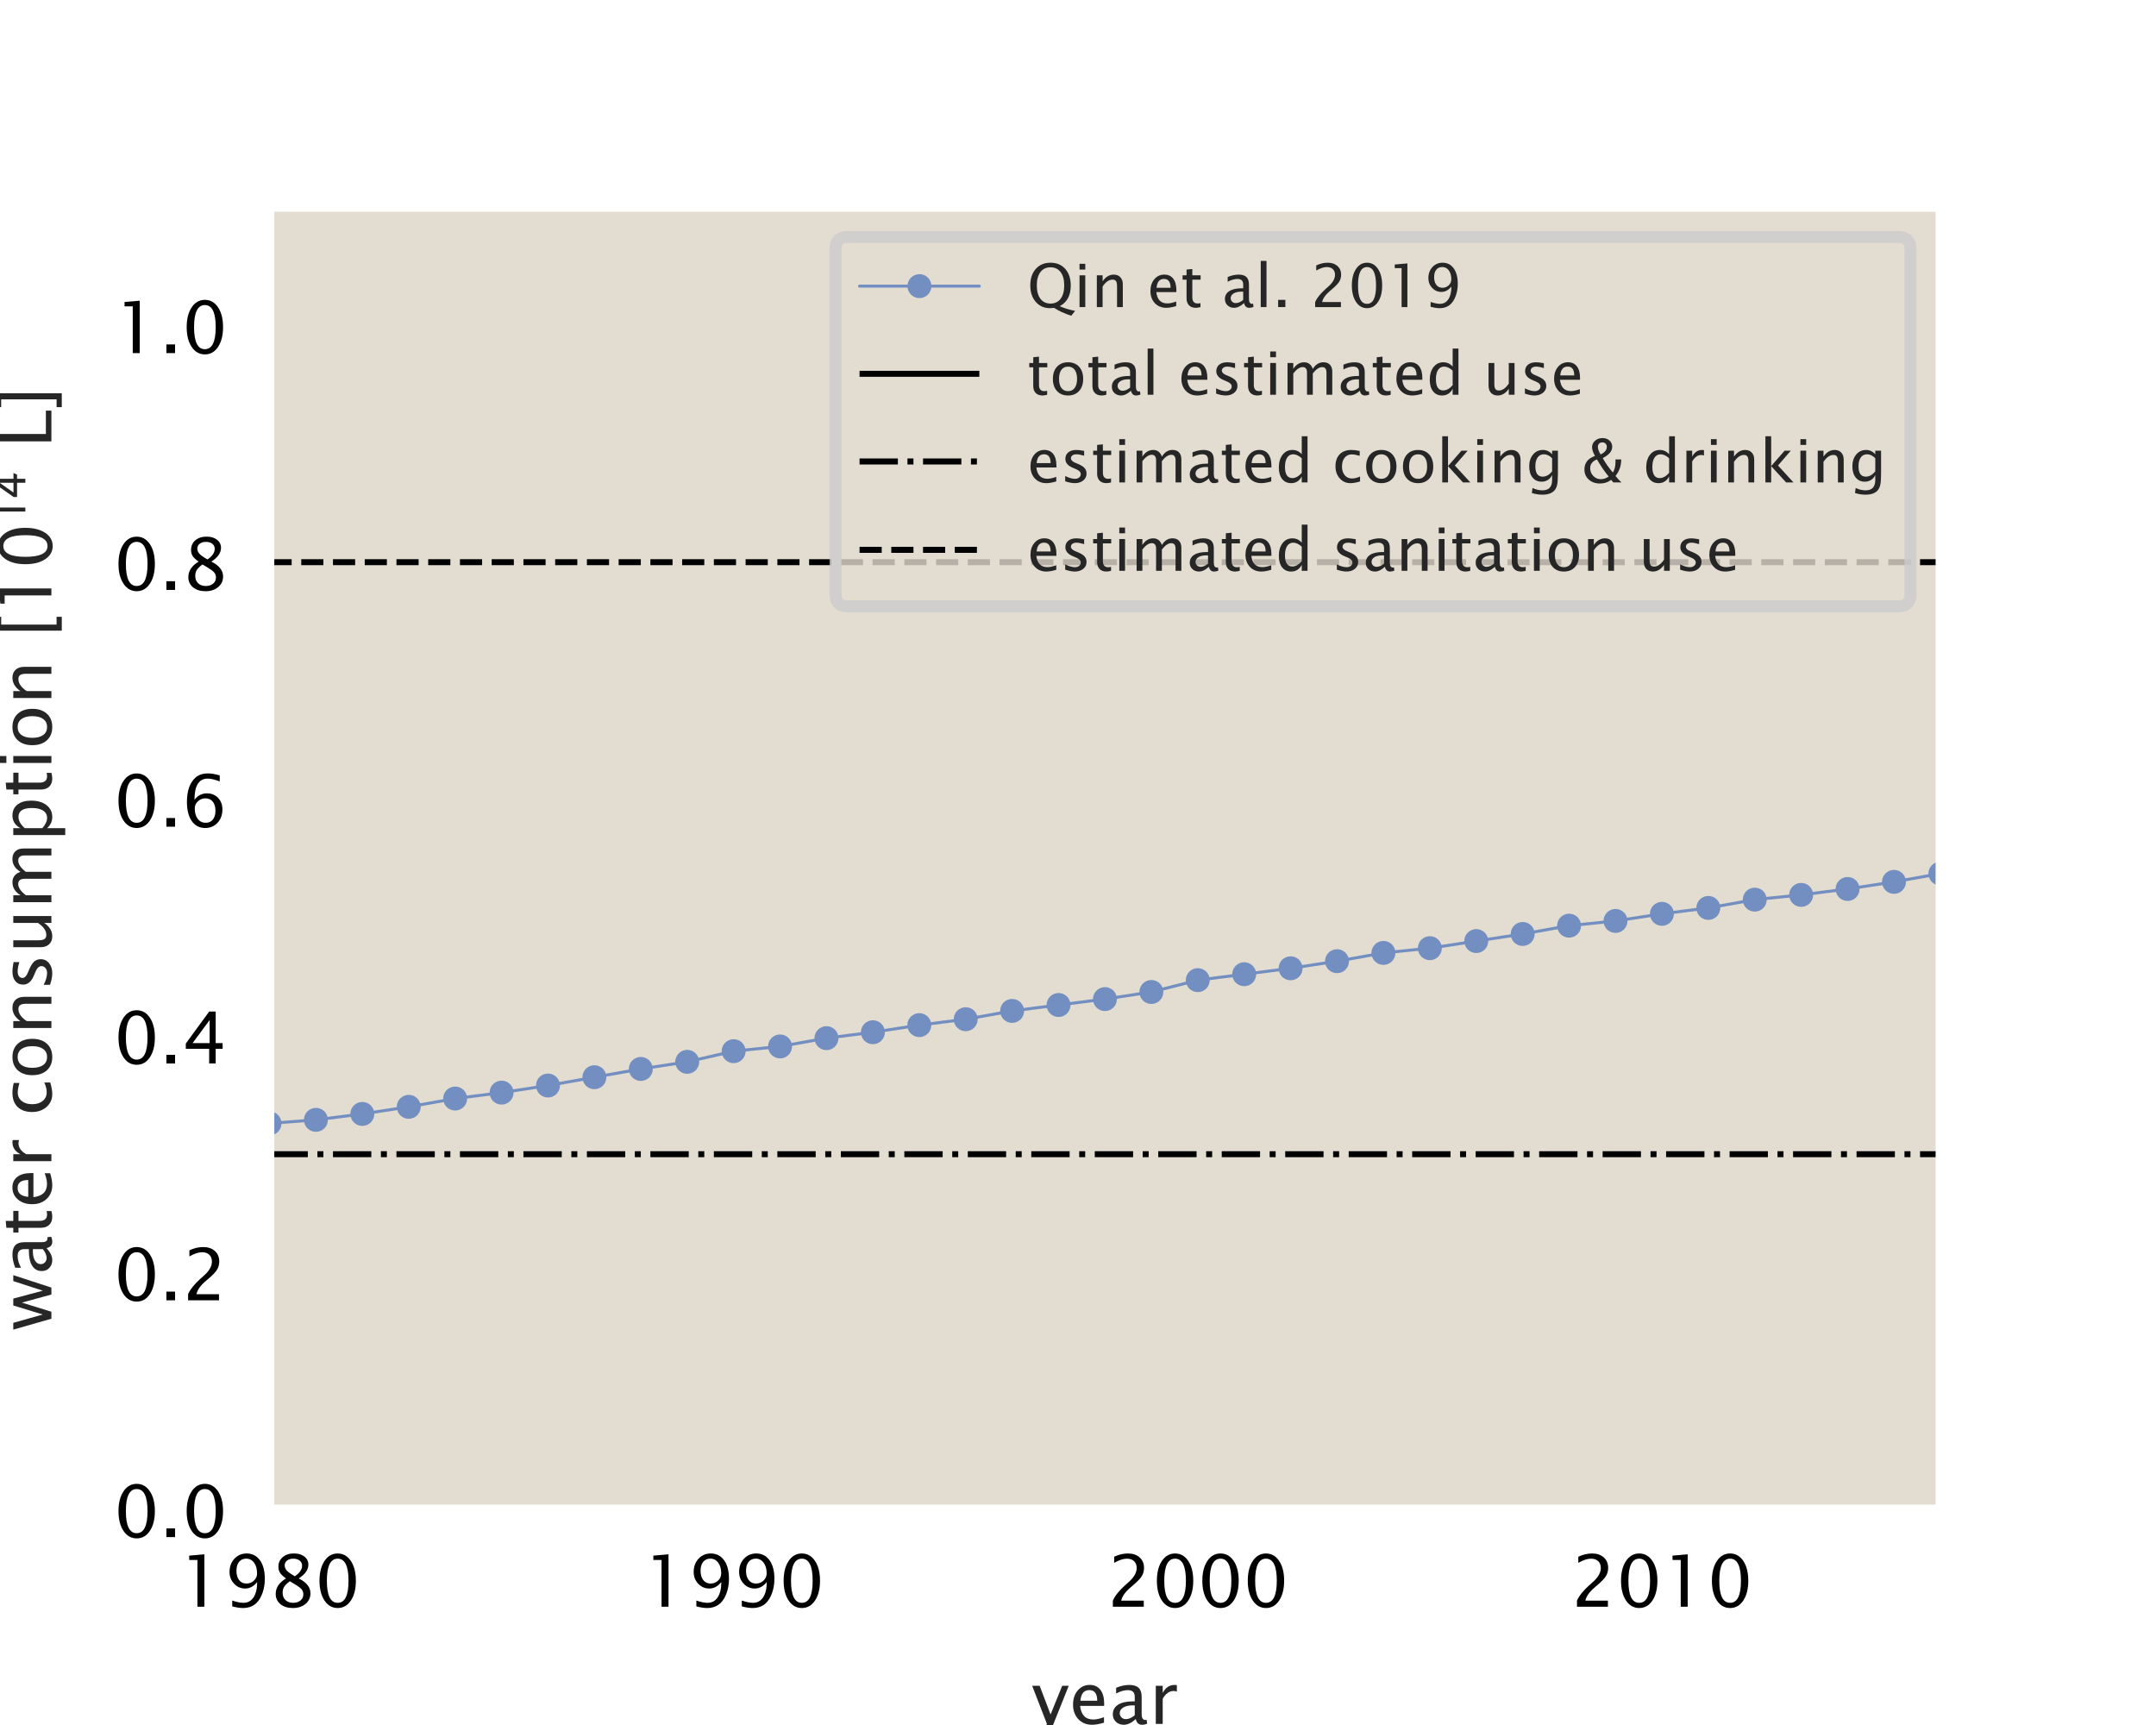 <?xml version="1.0" encoding="utf-8" standalone="no"?>
<!DOCTYPE svg PUBLIC "-//W3C//DTD SVG 1.1//EN"
  "http://www.w3.org/Graphics/SVG/1.1/DTD/svg11.dtd">
<!-- Created with matplotlib (https://matplotlib.org/) -->
<svg height="144pt" version="1.1" viewBox="0 0 180 144" width="180pt" xmlns="http://www.w3.org/2000/svg" xmlns:xlink="http://www.w3.org/1999/xlink">
 <defs>
  <style type="text/css">
*{stroke-linecap:butt;stroke-linejoin:round;}
  </style>
 </defs>
 <g id="figure_1">
  <g id="patch_1">
   <path d="M 0 144 
L 180 144 
L 180 0 
L 0 0 
z
" style="fill:#ffffff;"/>
  </g>
  <g id="axes_1">
   <g id="patch_2">
    <path d="M 22.5 126 
L 162 126 
L 162 17.28 
L 22.5 17.28 
z
" style="fill:#e3dcd0;"/>
   </g>
   <g id="matplotlib.axis_1">
    <g id="xtick_1">
     <g id="text_1">
      <!-- 1980 -->
      <defs>
       <path d="M 26.172 0 
L 26.172 65.047 
L 14.75 65.047 
L 14.75 71.094 
L 35.844 72.906 
L 35.844 0 
z
" id="LucidaSansUnicode-49"/>
       <path d="M 11.375 0.438 
L 11.375 8.594 
Q 20.562 5.422 27 5.422 
Q 35.984 5.422 41.031 13.062 
Q 46.094 20.703 46.094 34.328 
Q 38.766 25.297 29.438 25.297 
Q 20.312 25.297 13.969 32 
Q 7.625 38.719 7.625 48.391 
Q 7.625 59.469 14.375 66.766 
Q 21.141 74.078 31.391 74.078 
Q 43.172 74.078 49.953 64.625 
Q 56.734 55.172 56.734 38.766 
Q 56.734 28.328 53.469 19.109 
Q 50.203 9.906 44.672 4.781 
Q 37.594 -1.812 26.078 -1.812 
Q 20.406 -1.812 11.375 0.438 
z
M 17.234 50.047 
Q 17.234 41.797 20.984 37.016 
Q 24.75 32.234 31.156 32.234 
Q 37.312 32.234 41.625 36.375 
Q 45.953 40.531 45.953 46.391 
Q 45.953 55.609 41.766 61.25 
Q 37.594 66.891 30.812 66.891 
Q 24.469 66.891 20.844 62.391 
Q 17.234 57.906 17.234 50.047 
z
" id="LucidaSansUnicode-57"/>
       <path d="M 23 39.359 
Q 17.047 43.5 14.719 47.062 
Q 12.406 50.641 12.406 55.672 
Q 12.406 63.875 18.406 69 
Q 24.422 74.125 34.078 74.125 
Q 43.016 74.125 48.562 69.781 
Q 54.109 65.438 54.109 58.5 
Q 54.109 48 40.625 39.359 
Q 56.984 31.344 56.984 18.703 
Q 56.984 9.672 50.141 3.922 
Q 43.312 -1.812 32.562 -1.812 
Q 21.828 -1.812 15.234 3.578 
Q 8.641 8.984 8.641 17.781 
Q 8.641 30.766 23 39.359 
z
M 35.25 42.391 
Q 45.359 49.031 45.359 57.172 
Q 45.359 61.531 41.969 64.188 
Q 38.578 66.844 33.109 66.844 
Q 27.781 66.844 24.453 64.234 
Q 21.141 61.625 21.141 57.469 
Q 21.141 53.422 24.141 50.188 
Q 27.156 46.969 35.25 42.391 
z
M 28.219 35.453 
Q 22.406 30.953 20.328 27.609 
Q 18.266 24.266 18.266 19.281 
Q 18.266 13.094 22.266 9.25 
Q 26.266 5.422 32.812 5.422 
Q 39.109 5.422 43.094 8.688 
Q 47.078 11.969 47.078 17.188 
Q 47.078 21.391 44.609 24.297 
Q 42.141 27.203 35.062 31.391 
z
" id="LucidaSansUnicode-56"/>
       <path d="M 31.641 -1.812 
Q 20.266 -1.812 13.297 8.609 
Q 6.344 19.047 6.344 36.141 
Q 6.344 53.219 13.297 63.641 
Q 20.266 74.078 31.641 74.078 
Q 43.062 74.078 50 63.672 
Q 56.938 53.266 56.938 36.141 
Q 56.938 19.047 50 8.609 
Q 43.062 -1.812 31.641 -1.812 
z
M 31.641 5.422 
Q 46.734 5.422 46.734 36.141 
Q 46.734 66.844 31.641 66.844 
Q 16.609 66.844 16.609 36.141 
Q 16.609 5.422 31.641 5.422 
z
" id="LucidaSansUnicode-48"/>
      </defs>
      <g transform="translate(14.912 134.126)scale(0.06 -0.06)">
       <use xlink:href="#LucidaSansUnicode-49"/>
       <use x="63.232" xlink:href="#LucidaSansUnicode-57"/>
       <use x="126.465" xlink:href="#LucidaSansUnicode-56"/>
       <use x="189.697" xlink:href="#LucidaSansUnicode-48"/>
      </g>
     </g>
    </g>
    <g id="xtick_2">
     <g id="text_2">
      <!-- 1990 -->
      <g transform="translate(53.662 134.126)scale(0.06 -0.06)">
       <use xlink:href="#LucidaSansUnicode-49"/>
       <use x="63.232" xlink:href="#LucidaSansUnicode-57"/>
       <use x="126.465" xlink:href="#LucidaSansUnicode-57"/>
       <use x="189.697" xlink:href="#LucidaSansUnicode-48"/>
      </g>
     </g>
    </g>
    <g id="xtick_3">
     <g id="text_3">
      <!-- 2000 -->
      <defs>
       <path d="M 8.297 0 
L 8.297 8.453 
Q 12.5 18.266 25.297 29.828 
L 30.812 34.766 
Q 41.453 44.391 41.453 53.859 
Q 41.453 59.906 37.812 63.375 
Q 34.188 66.844 27.781 66.844 
Q 20.312 66.844 10.109 61.031 
L 10.109 69.531 
Q 19.734 74.078 29.25 74.078 
Q 39.406 74.078 45.531 68.609 
Q 51.656 63.141 51.656 54.109 
Q 51.656 47.609 48.547 42.578 
Q 45.453 37.547 37.016 30.375 
L 33.297 27.203 
Q 21.734 17.391 19.922 8.453 
L 51.312 8.453 
L 51.312 0 
z
" id="LucidaSansUnicode-50"/>
      </defs>
      <g transform="translate(92.412 134.126)scale(0.06 -0.06)">
       <use xlink:href="#LucidaSansUnicode-50"/>
       <use x="63.232" xlink:href="#LucidaSansUnicode-48"/>
       <use x="126.465" xlink:href="#LucidaSansUnicode-48"/>
       <use x="189.697" xlink:href="#LucidaSansUnicode-48"/>
      </g>
     </g>
    </g>
    <g id="xtick_4">
     <g id="text_4">
      <!-- 2010 -->
      <g transform="translate(131.162 134.126)scale(0.06 -0.06)">
       <use xlink:href="#LucidaSansUnicode-50"/>
       <use x="63.232" xlink:href="#LucidaSansUnicode-48"/>
       <use x="126.465" xlink:href="#LucidaSansUnicode-49"/>
       <use x="189.697" xlink:href="#LucidaSansUnicode-48"/>
      </g>
     </g>
    </g>
    <g id="text_5">
     <!-- year -->
     <defs>
      <path d="M 12.703 -19.281 
L 21.297 0 
L 0.781 53.031 
L 11.188 53.031 
L 26.375 13.094 
L 42.578 53.031 
L 51.656 53.031 
L 22.703 -19.281 
z
" id="LucidaSansUnicode-121"/>
      <path d="M 48.484 1.703 
Q 38.812 -1.219 31.938 -1.219 
Q 20.172 -1.219 12.797 6.562 
Q 5.422 14.359 5.422 26.766 
Q 5.422 38.812 11.938 46.531 
Q 18.453 54.25 28.609 54.25 
Q 38.234 54.25 43.484 47.391 
Q 48.734 40.531 48.734 27.938 
L 48.688 25 
L 15.234 25 
Q 17.328 6.109 33.734 6.109 
Q 39.75 6.109 48.484 9.328 
z
M 15.672 32.234 
L 39.062 32.234 
Q 39.062 47.016 28.031 47.016 
Q 16.938 47.016 15.672 32.234 
z
" id="LucidaSansUnicode-101"/>
      <path d="M 36.969 6.734 
Q 28.328 -1.219 20.312 -1.219 
Q 13.719 -1.219 9.375 2.906 
Q 5.031 7.031 5.031 13.328 
Q 5.031 22.016 12.328 26.672 
Q 19.625 31.344 33.297 31.344 
L 35.547 31.344 
L 35.547 37.75 
Q 35.547 46.969 25.922 46.969 
Q 18.453 46.969 9.625 42.281 
L 9.625 50.25 
Q 19.344 54.203 27.938 54.203 
Q 36.766 54.203 40.969 50.172 
Q 45.172 46.141 45.172 37.75 
L 45.172 13.719 
Q 45.172 5.469 50.25 5.469 
Q 50.875 5.469 52.094 5.672 
L 52.781 0.344 
Q 49.516 -1.219 45.562 -1.219 
Q 38.812 -1.219 36.969 6.734 
z
M 35.547 11.969 
L 35.547 25.688 
L 32.469 25.781 
Q 24.469 25.781 19.562 22.797 
Q 14.656 19.828 14.656 14.891 
Q 14.656 11.422 17.094 9.031 
Q 19.531 6.641 23.047 6.641 
Q 29.047 6.641 35.547 11.969 
z
" id="LucidaSansUnicode-97"/>
      <path d="M 9.625 0 
L 9.625 53.031 
L 19.234 53.031 
L 19.234 43.062 
Q 24.953 54.203 35.844 54.203 
Q 37.312 54.203 38.922 53.953 
L 38.922 44.969 
Q 36.422 45.797 34.516 45.797 
Q 25.391 45.797 19.234 34.969 
L 19.234 0 
z
" id="LucidaSansUnicode-114"/>
     </defs>
     <g style="fill:#262626;" transform="translate(86.127 143.908)scale(0.06 -0.06)">
      <use xlink:href="#LucidaSansUnicode-121"/>
      <use x="52.246" xlink:href="#LucidaSansUnicode-101"/>
      <use x="107.959" xlink:href="#LucidaSansUnicode-97"/>
      <use x="163.184" xlink:href="#LucidaSansUnicode-114"/>
     </g>
    </g>
   </g>
   <g id="matplotlib.axis_2">
    <g id="ytick_1">
     <g id="text_6">
      <!-- 0.0 -->
      <defs>
       <path d="M 9.766 0 
L 9.766 12.062 
L 21.828 12.062 
L 21.828 0 
z
" id="LucidaSansUnicode-46"/>
      </defs>
      <g transform="translate(9.513 128.313)scale(0.06 -0.06)">
       <use xlink:href="#LucidaSansUnicode-48"/>
       <use x="63.232" xlink:href="#LucidaSansUnicode-46"/>
       <use x="94.873" xlink:href="#LucidaSansUnicode-48"/>
      </g>
     </g>
    </g>
    <g id="ytick_2">
     <g id="text_7">
      <!-- 0.2 -->
      <g transform="translate(9.513 108.546)scale(0.06 -0.06)">
       <use xlink:href="#LucidaSansUnicode-48"/>
       <use x="63.232" xlink:href="#LucidaSansUnicode-46"/>
       <use x="94.873" xlink:href="#LucidaSansUnicode-50"/>
      </g>
     </g>
    </g>
    <g id="ytick_3">
     <g id="text_8">
      <!-- 0.4 -->
      <defs>
       <path d="M 37.641 0 
L 37.641 20.453 
L 5.125 20.453 
L 5.125 27.734 
L 37.641 72.266 
L 46.688 72.266 
L 46.688 28.328 
L 56.344 28.328 
L 56.344 20.453 
L 46.688 20.453 
L 46.688 0 
z
M 14.547 28.328 
L 38.281 28.328 
L 38.281 60.453 
z
" id="LucidaSansUnicode-52"/>
      </defs>
      <g transform="translate(9.513 88.778)scale(0.06 -0.06)">
       <use xlink:href="#LucidaSansUnicode-48"/>
       <use x="63.232" xlink:href="#LucidaSansUnicode-46"/>
       <use x="94.873" xlink:href="#LucidaSansUnicode-52"/>
      </g>
     </g>
    </g>
    <g id="ytick_4">
     <g id="text_9">
      <!-- 0.6 -->
      <defs>
       <path d="M 17.188 37.453 
Q 24.078 46.391 34.516 46.391 
Q 44 46.391 50.031 40.109 
Q 56.062 33.844 56.062 24.031 
Q 56.062 12.75 49.297 5.469 
Q 42.531 -1.812 32.078 -1.812 
Q 20.172 -1.812 13.422 7.828 
Q 6.688 17.484 6.688 34.516 
Q 6.688 57.469 18.453 68.219 
Q 24.859 74.125 36.141 74.125 
Q 42.672 74.125 52.344 71.391 
L 52.344 62.984 
Q 42.141 66.891 35.547 66.891 
Q 17.188 66.891 17.188 37.453 
z
M 46.391 22.125 
Q 46.391 30.125 42.672 34.781 
Q 38.969 39.453 32.516 39.453 
Q 26.375 39.453 21.969 35.344 
Q 17.578 31.25 17.578 25.484 
Q 17.578 16.406 21.75 10.906 
Q 25.922 5.422 32.812 5.422 
Q 39.062 5.422 42.719 9.906 
Q 46.391 14.406 46.391 22.125 
z
" id="LucidaSansUnicode-54"/>
      </defs>
      <g transform="translate(9.513 69.011)scale(0.06 -0.06)">
       <use xlink:href="#LucidaSansUnicode-48"/>
       <use x="63.232" xlink:href="#LucidaSansUnicode-46"/>
       <use x="94.873" xlink:href="#LucidaSansUnicode-54"/>
      </g>
     </g>
    </g>
    <g id="ytick_5">
     <g id="text_10">
      <!-- 0.8 -->
      <g transform="translate(9.513 49.244)scale(0.06 -0.06)">
       <use xlink:href="#LucidaSansUnicode-48"/>
       <use x="63.232" xlink:href="#LucidaSansUnicode-46"/>
       <use x="94.873" xlink:href="#LucidaSansUnicode-56"/>
      </g>
     </g>
    </g>
    <g id="ytick_6">
     <g id="text_11">
      <!-- 1.0 -->
      <g transform="translate(9.513 29.476)scale(0.06 -0.06)">
       <use xlink:href="#LucidaSansUnicode-49"/>
       <use x="63.232" xlink:href="#LucidaSansUnicode-46"/>
       <use x="94.873" xlink:href="#LucidaSansUnicode-48"/>
      </g>
     </g>
    </g>
    <g id="text_12">
     <!-- annual domestic -->
     <defs>
      <path d="M 9.625 0 
L 9.625 53.031 
L 19.234 53.031 
L 19.234 43.062 
Q 26.859 54.203 37.891 54.203 
Q 44.828 54.203 48.906 49.828 
Q 52.984 45.453 52.984 38.094 
L 52.984 0 
L 43.359 0 
L 43.359 34.969 
Q 43.359 40.875 41.625 43.391 
Q 39.891 45.906 35.891 45.906 
Q 27.047 45.906 19.234 34.328 
L 19.234 0 
z
" id="LucidaSansUnicode-110"/>
      <path d="M 42.781 0 
L 42.781 9.969 
Q 35.109 -1.219 24.172 -1.219 
Q 17.234 -1.219 13.125 3.141 
Q 9.031 7.516 9.031 14.938 
L 9.031 53.031 
L 18.656 53.031 
L 18.656 18.062 
Q 18.656 12.109 20.391 9.594 
Q 22.125 7.078 26.172 7.078 
Q 34.969 7.078 42.781 18.656 
L 42.781 53.031 
L 52.391 53.031 
L 52.391 0 
z
" id="LucidaSansUnicode-117"/>
      <path d="M 9.625 0 
L 9.625 77.094 
L 19.234 77.094 
L 19.234 0 
z
" id="LucidaSansUnicode-108"/>
      <path id="LucidaSansUnicode-32"/>
      <path d="M 43.656 0 
L 43.656 9.969 
Q 37.797 -1.219 25.984 -1.219 
Q 16.406 -1.219 10.906 5.766 
Q 5.422 12.75 5.422 24.859 
Q 5.422 38.094 11.641 46.141 
Q 17.875 54.203 28.031 54.203 
Q 37.453 54.203 43.656 46.969 
L 43.656 77.094 
L 53.328 77.094 
L 53.328 0 
z
M 43.656 40.375 
Q 36.188 46.969 29.5 46.969 
Q 22.906 46.969 19.281 41.453 
Q 15.672 35.938 15.672 25.828 
Q 15.672 7.234 27.984 7.234 
Q 35.984 7.234 43.656 15.969 
z
" id="LucidaSansUnicode-100"/>
      <path d="M 30.719 -1.219 
Q 19.047 -1.219 12.234 6.25 
Q 5.422 13.719 5.422 26.516 
Q 5.422 39.312 12.234 46.75 
Q 19.047 54.203 30.719 54.203 
Q 42.391 54.203 49.188 46.75 
Q 56 39.312 56 26.516 
Q 56 13.719 49.188 6.25 
Q 42.391 -1.219 30.719 -1.219 
z
M 30.719 6 
Q 37.891 6 41.844 11.375 
Q 45.797 16.75 45.797 26.516 
Q 45.797 36.281 41.844 41.625 
Q 37.891 46.969 30.719 46.969 
Q 23.531 46.969 19.594 41.625 
Q 15.672 36.281 15.672 26.516 
Q 15.672 16.75 19.594 11.375 
Q 23.531 6 30.719 6 
z
" id="LucidaSansUnicode-111"/>
      <path d="M 9.625 0 
L 9.625 53.031 
L 19.234 53.031 
L 19.234 43.062 
Q 26.266 54.203 37.312 54.203 
Q 47.953 54.203 51.812 43.062 
Q 58.641 54.25 69.578 54.25 
Q 76.562 54.25 80.438 50.125 
Q 84.328 46 84.328 38.578 
L 84.328 0 
L 74.656 0 
L 74.656 37.062 
Q 74.656 46.141 67.484 46.141 
Q 60.016 46.141 51.812 35.547 
L 51.812 0 
L 42.141 0 
L 42.141 37.062 
Q 42.141 46.188 34.812 46.188 
Q 27.547 46.188 19.234 35.547 
L 19.234 0 
z
" id="LucidaSansUnicode-109"/>
      <path d="M 7.672 1.859 
L 7.672 10.688 
Q 17.094 6 24.078 6 
Q 28.219 6 30.953 8.25 
Q 33.688 10.5 33.688 13.875 
Q 33.688 18.797 26.031 22.016 
L 20.406 24.422 
Q 7.953 29.594 7.953 39.312 
Q 7.953 46.234 12.859 50.219 
Q 17.781 54.203 26.312 54.203 
Q 30.766 54.203 37.312 52.984 
L 39.312 52.594 
L 39.312 44.578 
Q 31.25 46.969 26.469 46.969 
Q 22.266 46.969 19.75 45.141 
Q 17.234 43.312 17.234 40.234 
Q 17.234 35.891 24.266 32.906 
L 28.906 30.953 
Q 36.766 27.641 40.031 23.953 
Q 43.312 20.266 43.312 14.75 
Q 43.312 7.766 37.797 3.266 
Q 32.281 -1.219 23.688 -1.219 
Q 17.094 -1.219 7.672 1.859 
z
" id="LucidaSansUnicode-115"/>
      <path d="M 33.25 0 
Q 28.812 -1.219 25.531 -1.219 
Q 18.219 -1.219 14.109 2.969 
Q 10.016 7.172 10.016 14.656 
L 10.016 45.797 
L 3.375 45.797 
L 3.375 53.031 
L 10.016 53.031 
L 10.016 62.641 
L 19.625 63.578 
L 19.625 53.031 
L 33.5 53.031 
L 33.5 45.797 
L 19.625 45.797 
L 19.625 16.406 
Q 19.625 6 28.609 6 
Q 30.516 6 33.25 6.641 
z
" id="LucidaSansUnicode-116"/>
      <path d="M 9.625 0 
L 9.625 53.031 
L 19.234 53.031 
L 19.234 0 
z
M 9.625 62.641 
L 9.625 72.266 
L 19.234 72.266 
L 19.234 62.641 
z
" id="LucidaSansUnicode-105"/>
      <path d="M 46.438 1.609 
Q 37.109 -1.219 30.328 -1.219 
Q 19.578 -1.219 12.5 6.734 
Q 5.422 14.703 5.422 26.812 
Q 5.422 39.75 12.422 46.969 
Q 19.438 54.203 31.984 54.203 
Q 38.188 54.203 45.844 52.484 
L 45.844 44.438 
Q 37.703 46.828 32.562 46.828 
Q 25.141 46.828 20.703 41.281 
Q 16.266 35.75 16.266 26.516 
Q 16.266 17.578 20.844 12.062 
Q 25.438 6.547 32.859 6.547 
Q 39.453 6.547 46.438 9.906 
z
" id="LucidaSansUnicode-99"/>
     </defs>
     <g style="fill:#262626;" transform="translate(-2.891 95.614)rotate(-90)scale(0.06 -0.06)">
      <use xlink:href="#LucidaSansUnicode-97"/>
      <use x="55.225" xlink:href="#LucidaSansUnicode-110"/>
      <use x="117.285" xlink:href="#LucidaSansUnicode-110"/>
      <use x="179.346" xlink:href="#LucidaSansUnicode-117"/>
      <use x="241.406" xlink:href="#LucidaSansUnicode-97"/>
      <use x="296.631" xlink:href="#LucidaSansUnicode-108"/>
      <use x="325.537" xlink:href="#LucidaSansUnicode-32"/>
      <use x="357.178" xlink:href="#LucidaSansUnicode-100"/>
      <use x="420.117" xlink:href="#LucidaSansUnicode-111"/>
      <use x="481.543" xlink:href="#LucidaSansUnicode-109"/>
      <use x="574.902" xlink:href="#LucidaSansUnicode-101"/>
      <use x="630.615" xlink:href="#LucidaSansUnicode-115"/>
      <use x="681.592" xlink:href="#LucidaSansUnicode-116"/>
      <use x="718.994" xlink:href="#LucidaSansUnicode-105"/>
      <use x="747.9" xlink:href="#LucidaSansUnicode-99"/>
     </g>
     <!-- water consumption [10$^{14}$ L] -->
     <defs>
      <path d="M 15.766 0 
L 0.594 53.031 
L 10.016 53.031 
L 21.625 11.969 
L 34.188 53.031 
L 43.797 53.031 
L 54.781 11.969 
L 68.109 53.031 
L 76.375 53.031 
L 59.078 0 
L 49.422 0 
L 38.188 41.062 
L 25.484 0 
z
" id="LucidaSansUnicode-119"/>
      <path d="M 9.625 -19.281 
L 9.625 53.031 
L 19.234 53.031 
L 19.234 43.062 
Q 25.141 54.203 36.969 54.203 
Q 46.531 54.203 52.016 47.219 
Q 57.516 40.234 57.516 28.125 
Q 57.516 14.938 51.281 6.859 
Q 45.062 -1.219 34.906 -1.219 
Q 25.484 -1.219 19.234 6 
L 19.234 -19.281 
z
M 19.234 12.641 
Q 26.656 6 33.406 6 
Q 40.047 6 43.656 11.547 
Q 47.266 17.094 47.266 27.156 
Q 47.266 45.797 34.969 45.797 
Q 26.906 45.797 19.234 37.062 
z
" id="LucidaSansUnicode-112"/>
      <path d="M 9.625 -14.453 
L 9.625 77.094 
L 28.906 77.094 
L 28.906 69.875 
L 18.062 69.875 
L 18.062 -7.234 
L 28.906 -7.234 
L 28.906 -14.453 
z
" id="LucidaSansUnicode-91"/>
      <path d="M 30.203 0 
L 22.297 0 
L 22.297 57 
Q 20.094 56 15.75 53.75 
Q 11.406 51.5 10.797 51.203 
L 10.797 58.5 
L 28.797 67.703 
L 30.203 67.203 
z
" id="STIXGeneral-Regular-120803"/>
      <path d="M 48.906 23.594 
L 45.594 16.5 
L 37.297 16.5 
L 37.297 0 
L 29.406 0 
L 29.406 16.5 
L 1.094 16.5 
L 1.094 23.297 
L 32.297 67.594 
L 37.297 67.594 
L 37.297 23.594 
z
M 29.406 23.594 
L 29.406 51 
L 10 23.594 
z
" id="STIXGeneral-Regular-120806"/>
      <path d="M 9.328 0 
L 9.328 72.266 
L 19.578 72.266 
L 19.578 7.672 
L 52.094 7.672 
L 52.094 0 
z
" id="LucidaSansUnicode-76"/>
      <path d="M 22.906 77.094 
L 22.906 -14.453 
L 3.609 -14.453 
L 3.609 -7.234 
L 14.453 -7.234 
L 14.453 69.875 
L 3.609 69.875 
L 3.609 77.094 
z
" id="LucidaSansUnicode-93"/>
     </defs>
     <g style="fill:#262626;" transform="translate(4.313 111.03)rotate(-90)scale(0.06 -0.06)">
      <use transform="translate(0 0.37)" xlink:href="#LucidaSansUnicode-119"/>
      <use transform="translate(77.051 0.37)" xlink:href="#LucidaSansUnicode-97"/>
      <use transform="translate(132.275 0.37)" xlink:href="#LucidaSansUnicode-116"/>
      <use transform="translate(169.678 0.37)" xlink:href="#LucidaSansUnicode-101"/>
      <use transform="translate(225.391 0.37)" xlink:href="#LucidaSansUnicode-114"/>
      <use transform="translate(266.309 0.37)" xlink:href="#LucidaSansUnicode-32"/>
      <use transform="translate(297.949 0.37)" xlink:href="#LucidaSansUnicode-99"/>
      <use transform="translate(349.17 0.37)" xlink:href="#LucidaSansUnicode-111"/>
      <use transform="translate(410.596 0.37)" xlink:href="#LucidaSansUnicode-110"/>
      <use transform="translate(472.656 0.37)" xlink:href="#LucidaSansUnicode-115"/>
      <use transform="translate(523.633 0.37)" xlink:href="#LucidaSansUnicode-117"/>
      <use transform="translate(585.693 0.37)" xlink:href="#LucidaSansUnicode-109"/>
      <use transform="translate(679.053 0.37)" xlink:href="#LucidaSansUnicode-112"/>
      <use transform="translate(741.992 0.37)" xlink:href="#LucidaSansUnicode-116"/>
      <use transform="translate(779.395 0.37)" xlink:href="#LucidaSansUnicode-105"/>
      <use transform="translate(808.301 0.37)" xlink:href="#LucidaSansUnicode-111"/>
      <use transform="translate(869.727 0.37)" xlink:href="#LucidaSansUnicode-110"/>
      <use transform="translate(931.787 0.37)" xlink:href="#LucidaSansUnicode-32"/>
      <use transform="translate(963.428 0.37)" xlink:href="#LucidaSansUnicode-91"/>
      <use transform="translate(995.947 0.37)" xlink:href="#LucidaSansUnicode-49"/>
      <use transform="translate(1059.18 0.37)" xlink:href="#LucidaSansUnicode-48"/>
      <use transform="translate(1123.205 36.608)scale(0.7)" xlink:href="#STIXGeneral-Regular-120803"/>
      <use transform="translate(1158.205 36.608)scale(0.7)" xlink:href="#STIXGeneral-Regular-120806"/>
      <use transform="translate(1195.47 0.37)" xlink:href="#LucidaSansUnicode-32"/>
      <use transform="translate(1227.11 0.37)" xlink:href="#LucidaSansUnicode-76"/>
      <use transform="translate(1280.431 0.37)" xlink:href="#LucidaSansUnicode-93"/>
     </g>
    </g>
   </g>
   <g id="LineCollection_1">
    <path clip-path="url(#p7e14efa83b)" d="M 22.5 17.28 
L 162 17.28 
" style="fill:none;stroke:#000000;stroke-width:0.5;"/>
   </g>
   <g id="LineCollection_2">
    <path clip-path="url(#p7e14efa83b)" d="M 22.5 96.349 
L 162 96.349 
" style="fill:none;stroke:#000000;stroke-dasharray:3.2,0.8,0.5,0.8;stroke-dashoffset:0;stroke-width:0.5;"/>
   </g>
   <g id="LineCollection_3">
    <path clip-path="url(#p7e14efa83b)" d="M 22.5 46.931 
L 162 46.931 
" style="fill:none;stroke:#000000;stroke-dasharray:1.85,0.8;stroke-dashoffset:0;stroke-width:0.5;"/>
   </g>
   <g id="line2d_1">
    <path clip-path="url(#p7e14efa83b)" d="M 22.5 93.779 
L 26.375 93.483 
L 30.25 92.989 
L 34.125 92.396 
L 38 91.704 
L 41.875 91.21 
L 45.75 90.617 
L 49.625 89.925 
L 53.5 89.233 
L 57.375 88.64 
L 61.25 87.75 
L 65.125 87.355 
L 69 86.663 
L 72.875 86.169 
L 76.75 85.576 
L 80.625 85.082 
L 84.5 84.39 
L 88.375 83.896 
L 92.25 83.402 
L 96.125 82.809 
L 100 81.82 
L 103.875 81.326 
L 107.75 80.832 
L 111.625 80.239 
L 115.5 79.547 
L 119.375 79.152 
L 123.25 78.559 
L 127.125 77.966 
L 131 77.274 
L 134.875 76.878 
L 138.75 76.285 
L 142.625 75.791 
L 146.5 75.099 
L 150.375 74.704 
L 154.25 74.21 
L 158.125 73.617 
L 162 72.925 
" style="fill:none;stroke:#738fc1;stroke-linecap:round;stroke-width:0.25;"/>
    <defs>
     <path d="M 0 0.5 
C 0.133 0.5 0.26 0.447 0.354 0.354 
C 0.447 0.26 0.5 0.133 0.5 0 
C 0.5 -0.133 0.447 -0.26 0.354 -0.354 
C 0.26 -0.447 0.133 -0.5 0 -0.5 
C -0.133 -0.5 -0.26 -0.447 -0.354 -0.354 
C -0.447 -0.26 -0.5 -0.133 -0.5 0 
C -0.5 0.133 -0.447 0.26 -0.354 0.354 
C -0.26 0.447 -0.133 0.5 0 0.5 
z
" id="m70719ae2ad" style="stroke:#738fc1;"/>
    </defs>
    <g clip-path="url(#p7e14efa83b)">
     <use style="fill:#738fc1;stroke:#738fc1;" x="22.5" xlink:href="#m70719ae2ad" y="93.779"/>
     <use style="fill:#738fc1;stroke:#738fc1;" x="26.375" xlink:href="#m70719ae2ad" y="93.483"/>
     <use style="fill:#738fc1;stroke:#738fc1;" x="30.25" xlink:href="#m70719ae2ad" y="92.989"/>
     <use style="fill:#738fc1;stroke:#738fc1;" x="34.125" xlink:href="#m70719ae2ad" y="92.396"/>
     <use style="fill:#738fc1;stroke:#738fc1;" x="38" xlink:href="#m70719ae2ad" y="91.704"/>
     <use style="fill:#738fc1;stroke:#738fc1;" x="41.875" xlink:href="#m70719ae2ad" y="91.21"/>
     <use style="fill:#738fc1;stroke:#738fc1;" x="45.75" xlink:href="#m70719ae2ad" y="90.617"/>
     <use style="fill:#738fc1;stroke:#738fc1;" x="49.625" xlink:href="#m70719ae2ad" y="89.925"/>
     <use style="fill:#738fc1;stroke:#738fc1;" x="53.5" xlink:href="#m70719ae2ad" y="89.233"/>
     <use style="fill:#738fc1;stroke:#738fc1;" x="57.375" xlink:href="#m70719ae2ad" y="88.64"/>
     <use style="fill:#738fc1;stroke:#738fc1;" x="61.25" xlink:href="#m70719ae2ad" y="87.75"/>
     <use style="fill:#738fc1;stroke:#738fc1;" x="65.125" xlink:href="#m70719ae2ad" y="87.355"/>
     <use style="fill:#738fc1;stroke:#738fc1;" x="69" xlink:href="#m70719ae2ad" y="86.663"/>
     <use style="fill:#738fc1;stroke:#738fc1;" x="72.875" xlink:href="#m70719ae2ad" y="86.169"/>
     <use style="fill:#738fc1;stroke:#738fc1;" x="76.75" xlink:href="#m70719ae2ad" y="85.576"/>
     <use style="fill:#738fc1;stroke:#738fc1;" x="80.625" xlink:href="#m70719ae2ad" y="85.082"/>
     <use style="fill:#738fc1;stroke:#738fc1;" x="84.5" xlink:href="#m70719ae2ad" y="84.39"/>
     <use style="fill:#738fc1;stroke:#738fc1;" x="88.375" xlink:href="#m70719ae2ad" y="83.896"/>
     <use style="fill:#738fc1;stroke:#738fc1;" x="92.25" xlink:href="#m70719ae2ad" y="83.402"/>
     <use style="fill:#738fc1;stroke:#738fc1;" x="96.125" xlink:href="#m70719ae2ad" y="82.809"/>
     <use style="fill:#738fc1;stroke:#738fc1;" x="100" xlink:href="#m70719ae2ad" y="81.82"/>
     <use style="fill:#738fc1;stroke:#738fc1;" x="103.875" xlink:href="#m70719ae2ad" y="81.326"/>
     <use style="fill:#738fc1;stroke:#738fc1;" x="107.75" xlink:href="#m70719ae2ad" y="80.832"/>
     <use style="fill:#738fc1;stroke:#738fc1;" x="111.625" xlink:href="#m70719ae2ad" y="80.239"/>
     <use style="fill:#738fc1;stroke:#738fc1;" x="115.5" xlink:href="#m70719ae2ad" y="79.547"/>
     <use style="fill:#738fc1;stroke:#738fc1;" x="119.375" xlink:href="#m70719ae2ad" y="79.152"/>
     <use style="fill:#738fc1;stroke:#738fc1;" x="123.25" xlink:href="#m70719ae2ad" y="78.559"/>
     <use style="fill:#738fc1;stroke:#738fc1;" x="127.125" xlink:href="#m70719ae2ad" y="77.966"/>
     <use style="fill:#738fc1;stroke:#738fc1;" x="131" xlink:href="#m70719ae2ad" y="77.274"/>
     <use style="fill:#738fc1;stroke:#738fc1;" x="134.875" xlink:href="#m70719ae2ad" y="76.878"/>
     <use style="fill:#738fc1;stroke:#738fc1;" x="138.75" xlink:href="#m70719ae2ad" y="76.285"/>
     <use style="fill:#738fc1;stroke:#738fc1;" x="142.625" xlink:href="#m70719ae2ad" y="75.791"/>
     <use style="fill:#738fc1;stroke:#738fc1;" x="146.5" xlink:href="#m70719ae2ad" y="75.099"/>
     <use style="fill:#738fc1;stroke:#738fc1;" x="150.375" xlink:href="#m70719ae2ad" y="74.704"/>
     <use style="fill:#738fc1;stroke:#738fc1;" x="154.25" xlink:href="#m70719ae2ad" y="74.21"/>
     <use style="fill:#738fc1;stroke:#738fc1;" x="158.125" xlink:href="#m70719ae2ad" y="73.617"/>
     <use style="fill:#738fc1;stroke:#738fc1;" x="162" xlink:href="#m70719ae2ad" y="72.925"/>
    </g>
   </g>
   <g id="patch_3">
    <path d="M 22.5 126 
L 22.5 17.28 
" style="fill:none;stroke:#ffffff;stroke-linecap:square;stroke-linejoin:miter;stroke-width:0.8;"/>
   </g>
   <g id="patch_4">
    <path d="M 162 126 
L 162 17.28 
" style="fill:none;stroke:#ffffff;stroke-linecap:square;stroke-linejoin:miter;stroke-width:0.8;"/>
   </g>
   <g id="patch_5">
    <path d="M 22.5 126 
L 162 126 
" style="fill:none;stroke:#ffffff;stroke-linecap:square;stroke-linejoin:miter;stroke-width:0.8;"/>
   </g>
   <g id="patch_6">
    <path d="M 22.5 17.28 
L 162 17.28 
" style="fill:none;stroke:#ffffff;stroke-linecap:square;stroke-linejoin:miter;stroke-width:0.8;"/>
   </g>
   <g id="legend_1">
    <g id="patch_7">
     <path d="M 70.762 50.614 
L 158.5 50.614 
Q 159.5 50.614 159.5 49.614 
L 159.5 20.78 
Q 159.5 19.78 158.5 19.78 
L 70.762 19.78 
Q 69.762 19.78 69.762 20.78 
L 69.762 49.614 
Q 69.762 50.614 70.762 50.614 
z
" style="fill:#e3dcd0;opacity:0.8;stroke:#cccccc;stroke-linejoin:miter;"/>
    </g>
    <g id="line2d_2">
     <path d="M 71.762 23.885 
L 81.762 23.885 
" style="fill:none;stroke:#738fc1;stroke-linecap:round;stroke-width:0.25;"/>
    </g>
    <g id="line2d_3">
     <g>
      <use style="fill:#738fc1;stroke:#738fc1;" x="76.762" xlink:href="#m70719ae2ad" y="23.885"/>
     </g>
    </g>
    <g id="text_13">
     <!-- Qin et al. 2019 -->
     <defs>
      <path d="M 73.484 -14.453 
Q 56.453 -8.938 44.922 -1.312 
Q 40.328 -1.812 37.844 -1.812 
Q 23.297 -1.812 14.188 8.734 
Q 5.078 19.281 5.078 36.141 
Q 5.078 53.422 14.281 63.75 
Q 23.484 74.078 38.875 74.078 
Q 54.297 74.078 63.469 63.719 
Q 72.656 53.375 72.656 35.984 
Q 72.656 11.078 54.156 1.516 
Q 66.609 -3.953 79.984 -6.297 
z
M 38.875 5.859 
Q 49.656 5.859 55.703 13.859 
Q 61.766 21.875 61.766 36.141 
Q 61.766 50.438 55.703 58.422 
Q 49.656 66.406 38.875 66.406 
Q 28.078 66.406 22.016 58.422 
Q 15.969 50.438 15.969 36.234 
Q 15.969 21.922 22.016 13.891 
Q 28.078 5.859 38.875 5.859 
z
" id="LucidaSansUnicode-81"/>
     </defs>
     <g style="fill:#262626;" transform="translate(85.762 25.635)scale(0.05 -0.05)">
      <use xlink:href="#LucidaSansUnicode-81"/>
      <use x="77.686" xlink:href="#LucidaSansUnicode-105"/>
      <use x="106.592" xlink:href="#LucidaSansUnicode-110"/>
      <use x="168.652" xlink:href="#LucidaSansUnicode-32"/>
      <use x="200.293" xlink:href="#LucidaSansUnicode-101"/>
      <use x="256.006" xlink:href="#LucidaSansUnicode-116"/>
      <use x="293.408" xlink:href="#LucidaSansUnicode-32"/>
      <use x="325.049" xlink:href="#LucidaSansUnicode-97"/>
      <use x="380.273" xlink:href="#LucidaSansUnicode-108"/>
      <use x="409.18" xlink:href="#LucidaSansUnicode-46"/>
      <use x="440.82" xlink:href="#LucidaSansUnicode-32"/>
      <use x="472.461" xlink:href="#LucidaSansUnicode-50"/>
      <use x="535.693" xlink:href="#LucidaSansUnicode-48"/>
      <use x="598.926" xlink:href="#LucidaSansUnicode-49"/>
      <use x="662.158" xlink:href="#LucidaSansUnicode-57"/>
     </g>
    </g>
    <g id="line2d_4">
     <path d="M 71.762 31.203 
L 81.762 31.203 
" style="fill:none;stroke:#000000;stroke-width:0.5;"/>
    </g>
    <g id="text_14">
     <!-- total estimated use -->
     <g style="fill:#262626;" transform="translate(85.762 32.953)scale(0.05 -0.05)">
      <use xlink:href="#LucidaSansUnicode-116"/>
      <use x="37.402" xlink:href="#LucidaSansUnicode-111"/>
      <use x="98.828" xlink:href="#LucidaSansUnicode-116"/>
      <use x="136.23" xlink:href="#LucidaSansUnicode-97"/>
      <use x="191.455" xlink:href="#LucidaSansUnicode-108"/>
      <use x="220.361" xlink:href="#LucidaSansUnicode-32"/>
      <use x="252.002" xlink:href="#LucidaSansUnicode-101"/>
      <use x="307.715" xlink:href="#LucidaSansUnicode-115"/>
      <use x="358.691" xlink:href="#LucidaSansUnicode-116"/>
      <use x="396.094" xlink:href="#LucidaSansUnicode-105"/>
      <use x="425" xlink:href="#LucidaSansUnicode-109"/>
      <use x="518.359" xlink:href="#LucidaSansUnicode-97"/>
      <use x="573.584" xlink:href="#LucidaSansUnicode-116"/>
      <use x="610.986" xlink:href="#LucidaSansUnicode-101"/>
      <use x="666.699" xlink:href="#LucidaSansUnicode-100"/>
      <use x="729.639" xlink:href="#LucidaSansUnicode-32"/>
      <use x="761.279" xlink:href="#LucidaSansUnicode-117"/>
      <use x="823.34" xlink:href="#LucidaSansUnicode-115"/>
      <use x="874.316" xlink:href="#LucidaSansUnicode-101"/>
     </g>
    </g>
    <g id="line2d_5">
     <path d="M 71.762 38.522 
L 81.762 38.522 
" style="fill:none;stroke:#000000;stroke-dasharray:3.2,0.8,0.5,0.8;stroke-dashoffset:0;stroke-width:0.5;"/>
    </g>
    <g id="text_15">
     <!-- estimated cooking &amp; drinking -->
     <defs>
      <path d="M 9.625 0 
L 9.625 77.094 
L 19.234 77.094 
L 19.234 27.297 
L 41.703 53.031 
L 52.047 53.031 
L 30.609 28.266 
L 56.5 0 
L 44.188 0 
L 19.234 27.203 
L 19.234 0 
z
" id="LucidaSansUnicode-107"/>
      <path d="M 9.812 -17.625 
L 10.938 -9.281 
Q 19.281 -13.234 27.438 -13.234 
Q 43.656 -13.234 43.656 4 
L 43.656 12.359 
Q 41.156 7.078 36.547 4.141 
Q 31.938 1.219 26.266 1.219 
Q 16.656 1.219 11.031 8.125 
Q 5.422 15.047 5.422 26.859 
Q 5.422 38.969 11.812 46.578 
Q 18.219 54.203 28.375 54.203 
Q 37.25 54.203 43.656 46.969 
L 43.656 53.031 
L 53.328 53.031 
L 53.328 14.453 
Q 53.328 2 52.031 -3.984 
Q 50.734 -9.969 47.172 -13.766 
Q 40.875 -20.453 27.484 -20.453 
Q 18.312 -20.453 9.812 -17.625 
z
M 43.656 18.359 
L 43.656 40.375 
Q 37.312 46.969 29.828 46.969 
Q 23.188 46.969 19.422 41.641 
Q 15.672 36.328 15.672 26.906 
Q 15.672 9.625 27.938 9.625 
Q 36.281 9.625 43.656 18.359 
z
" id="LucidaSansUnicode-103"/>
      <path d="M 51.812 0 
L 48.25 4.297 
Q 40.234 -1.812 29.547 -1.812 
Q 18.219 -1.812 10.906 4.75 
Q 3.609 11.328 3.609 21.484 
Q 3.609 38.188 21.234 44.141 
Q 16.359 52.984 16.359 58.844 
Q 16.359 65.234 21.438 69.656 
Q 26.516 74.078 33.844 74.078 
Q 40.875 74.078 45.438 69.953 
Q 50 65.828 50 59.469 
Q 50 48.641 34.125 40.625 
Q 41.406 27.734 51.078 16.547 
Q 55.516 23.047 55.516 34.906 
L 55.469 38.422 
L 65.047 38.422 
Q 65.047 22.406 55.469 10.797 
Q 59.859 5.219 65.484 0 
z
M 44.047 9.859 
Q 33.797 22.469 24.516 38.422 
Q 13.234 33.938 13.234 23.828 
Q 13.234 16.156 18.438 10.781 
Q 23.641 5.422 31.109 5.422 
Q 37.891 5.422 44.047 9.859 
z
M 30.609 46.734 
Q 40.969 51.469 40.969 59.328 
Q 40.969 62.75 38.891 64.797 
Q 36.812 66.844 33.453 66.844 
Q 30.078 66.844 28.047 64.766 
Q 26.031 62.703 26.031 59.281 
Q 26.031 54.297 30.609 46.734 
z
" id="LucidaSansUnicode-38"/>
     </defs>
     <g style="fill:#262626;" transform="translate(85.762 40.272)scale(0.05 -0.05)">
      <use xlink:href="#LucidaSansUnicode-101"/>
      <use x="55.713" xlink:href="#LucidaSansUnicode-115"/>
      <use x="106.689" xlink:href="#LucidaSansUnicode-116"/>
      <use x="144.092" xlink:href="#LucidaSansUnicode-105"/>
      <use x="172.998" xlink:href="#LucidaSansUnicode-109"/>
      <use x="266.357" xlink:href="#LucidaSansUnicode-97"/>
      <use x="321.582" xlink:href="#LucidaSansUnicode-116"/>
      <use x="358.984" xlink:href="#LucidaSansUnicode-101"/>
      <use x="414.697" xlink:href="#LucidaSansUnicode-100"/>
      <use x="477.637" xlink:href="#LucidaSansUnicode-32"/>
      <use x="509.277" xlink:href="#LucidaSansUnicode-99"/>
      <use x="560.498" xlink:href="#LucidaSansUnicode-111"/>
      <use x="621.924" xlink:href="#LucidaSansUnicode-111"/>
      <use x="683.35" xlink:href="#LucidaSansUnicode-107"/>
      <use x="741.797" xlink:href="#LucidaSansUnicode-105"/>
      <use x="770.703" xlink:href="#LucidaSansUnicode-110"/>
      <use x="832.764" xlink:href="#LucidaSansUnicode-103"/>
      <use x="895.117" xlink:href="#LucidaSansUnicode-32"/>
      <use x="926.758" xlink:href="#LucidaSansUnicode-38"/>
      <use x="996.484" xlink:href="#LucidaSansUnicode-32"/>
      <use x="1028.125" xlink:href="#LucidaSansUnicode-100"/>
      <use x="1091.064" xlink:href="#LucidaSansUnicode-114"/>
      <use x="1131.982" xlink:href="#LucidaSansUnicode-105"/>
      <use x="1160.889" xlink:href="#LucidaSansUnicode-110"/>
      <use x="1222.949" xlink:href="#LucidaSansUnicode-107"/>
      <use x="1281.396" xlink:href="#LucidaSansUnicode-105"/>
      <use x="1310.303" xlink:href="#LucidaSansUnicode-110"/>
      <use x="1372.363" xlink:href="#LucidaSansUnicode-103"/>
     </g>
    </g>
    <g id="line2d_6">
     <path d="M 71.762 45.9 
L 81.762 45.9 
" style="fill:none;stroke:#000000;stroke-dasharray:1.85,0.8;stroke-dashoffset:0;stroke-width:0.5;"/>
    </g>
    <g id="text_16">
     <!-- estimated sanitation use -->
     <g style="fill:#262626;" transform="translate(85.762 47.65)scale(0.05 -0.05)">
      <use xlink:href="#LucidaSansUnicode-101"/>
      <use x="55.713" xlink:href="#LucidaSansUnicode-115"/>
      <use x="106.689" xlink:href="#LucidaSansUnicode-116"/>
      <use x="144.092" xlink:href="#LucidaSansUnicode-105"/>
      <use x="172.998" xlink:href="#LucidaSansUnicode-109"/>
      <use x="266.357" xlink:href="#LucidaSansUnicode-97"/>
      <use x="321.582" xlink:href="#LucidaSansUnicode-116"/>
      <use x="358.984" xlink:href="#LucidaSansUnicode-101"/>
      <use x="414.697" xlink:href="#LucidaSansUnicode-100"/>
      <use x="477.637" xlink:href="#LucidaSansUnicode-32"/>
      <use x="509.277" xlink:href="#LucidaSansUnicode-115"/>
      <use x="560.254" xlink:href="#LucidaSansUnicode-97"/>
      <use x="615.479" xlink:href="#LucidaSansUnicode-110"/>
      <use x="677.539" xlink:href="#LucidaSansUnicode-105"/>
      <use x="706.445" xlink:href="#LucidaSansUnicode-116"/>
      <use x="743.848" xlink:href="#LucidaSansUnicode-97"/>
      <use x="799.072" xlink:href="#LucidaSansUnicode-116"/>
      <use x="836.475" xlink:href="#LucidaSansUnicode-105"/>
      <use x="865.381" xlink:href="#LucidaSansUnicode-111"/>
      <use x="926.807" xlink:href="#LucidaSansUnicode-110"/>
      <use x="988.867" xlink:href="#LucidaSansUnicode-32"/>
      <use x="1020.508" xlink:href="#LucidaSansUnicode-117"/>
      <use x="1082.568" xlink:href="#LucidaSansUnicode-115"/>
      <use x="1133.545" xlink:href="#LucidaSansUnicode-101"/>
     </g>
    </g>
   </g>
  </g>
 </g>
 <defs>
  <clipPath id="p7e14efa83b">
   <rect height="108.72" width="139.5" x="22.5" y="17.28"/>
  </clipPath>
 </defs>
</svg>
